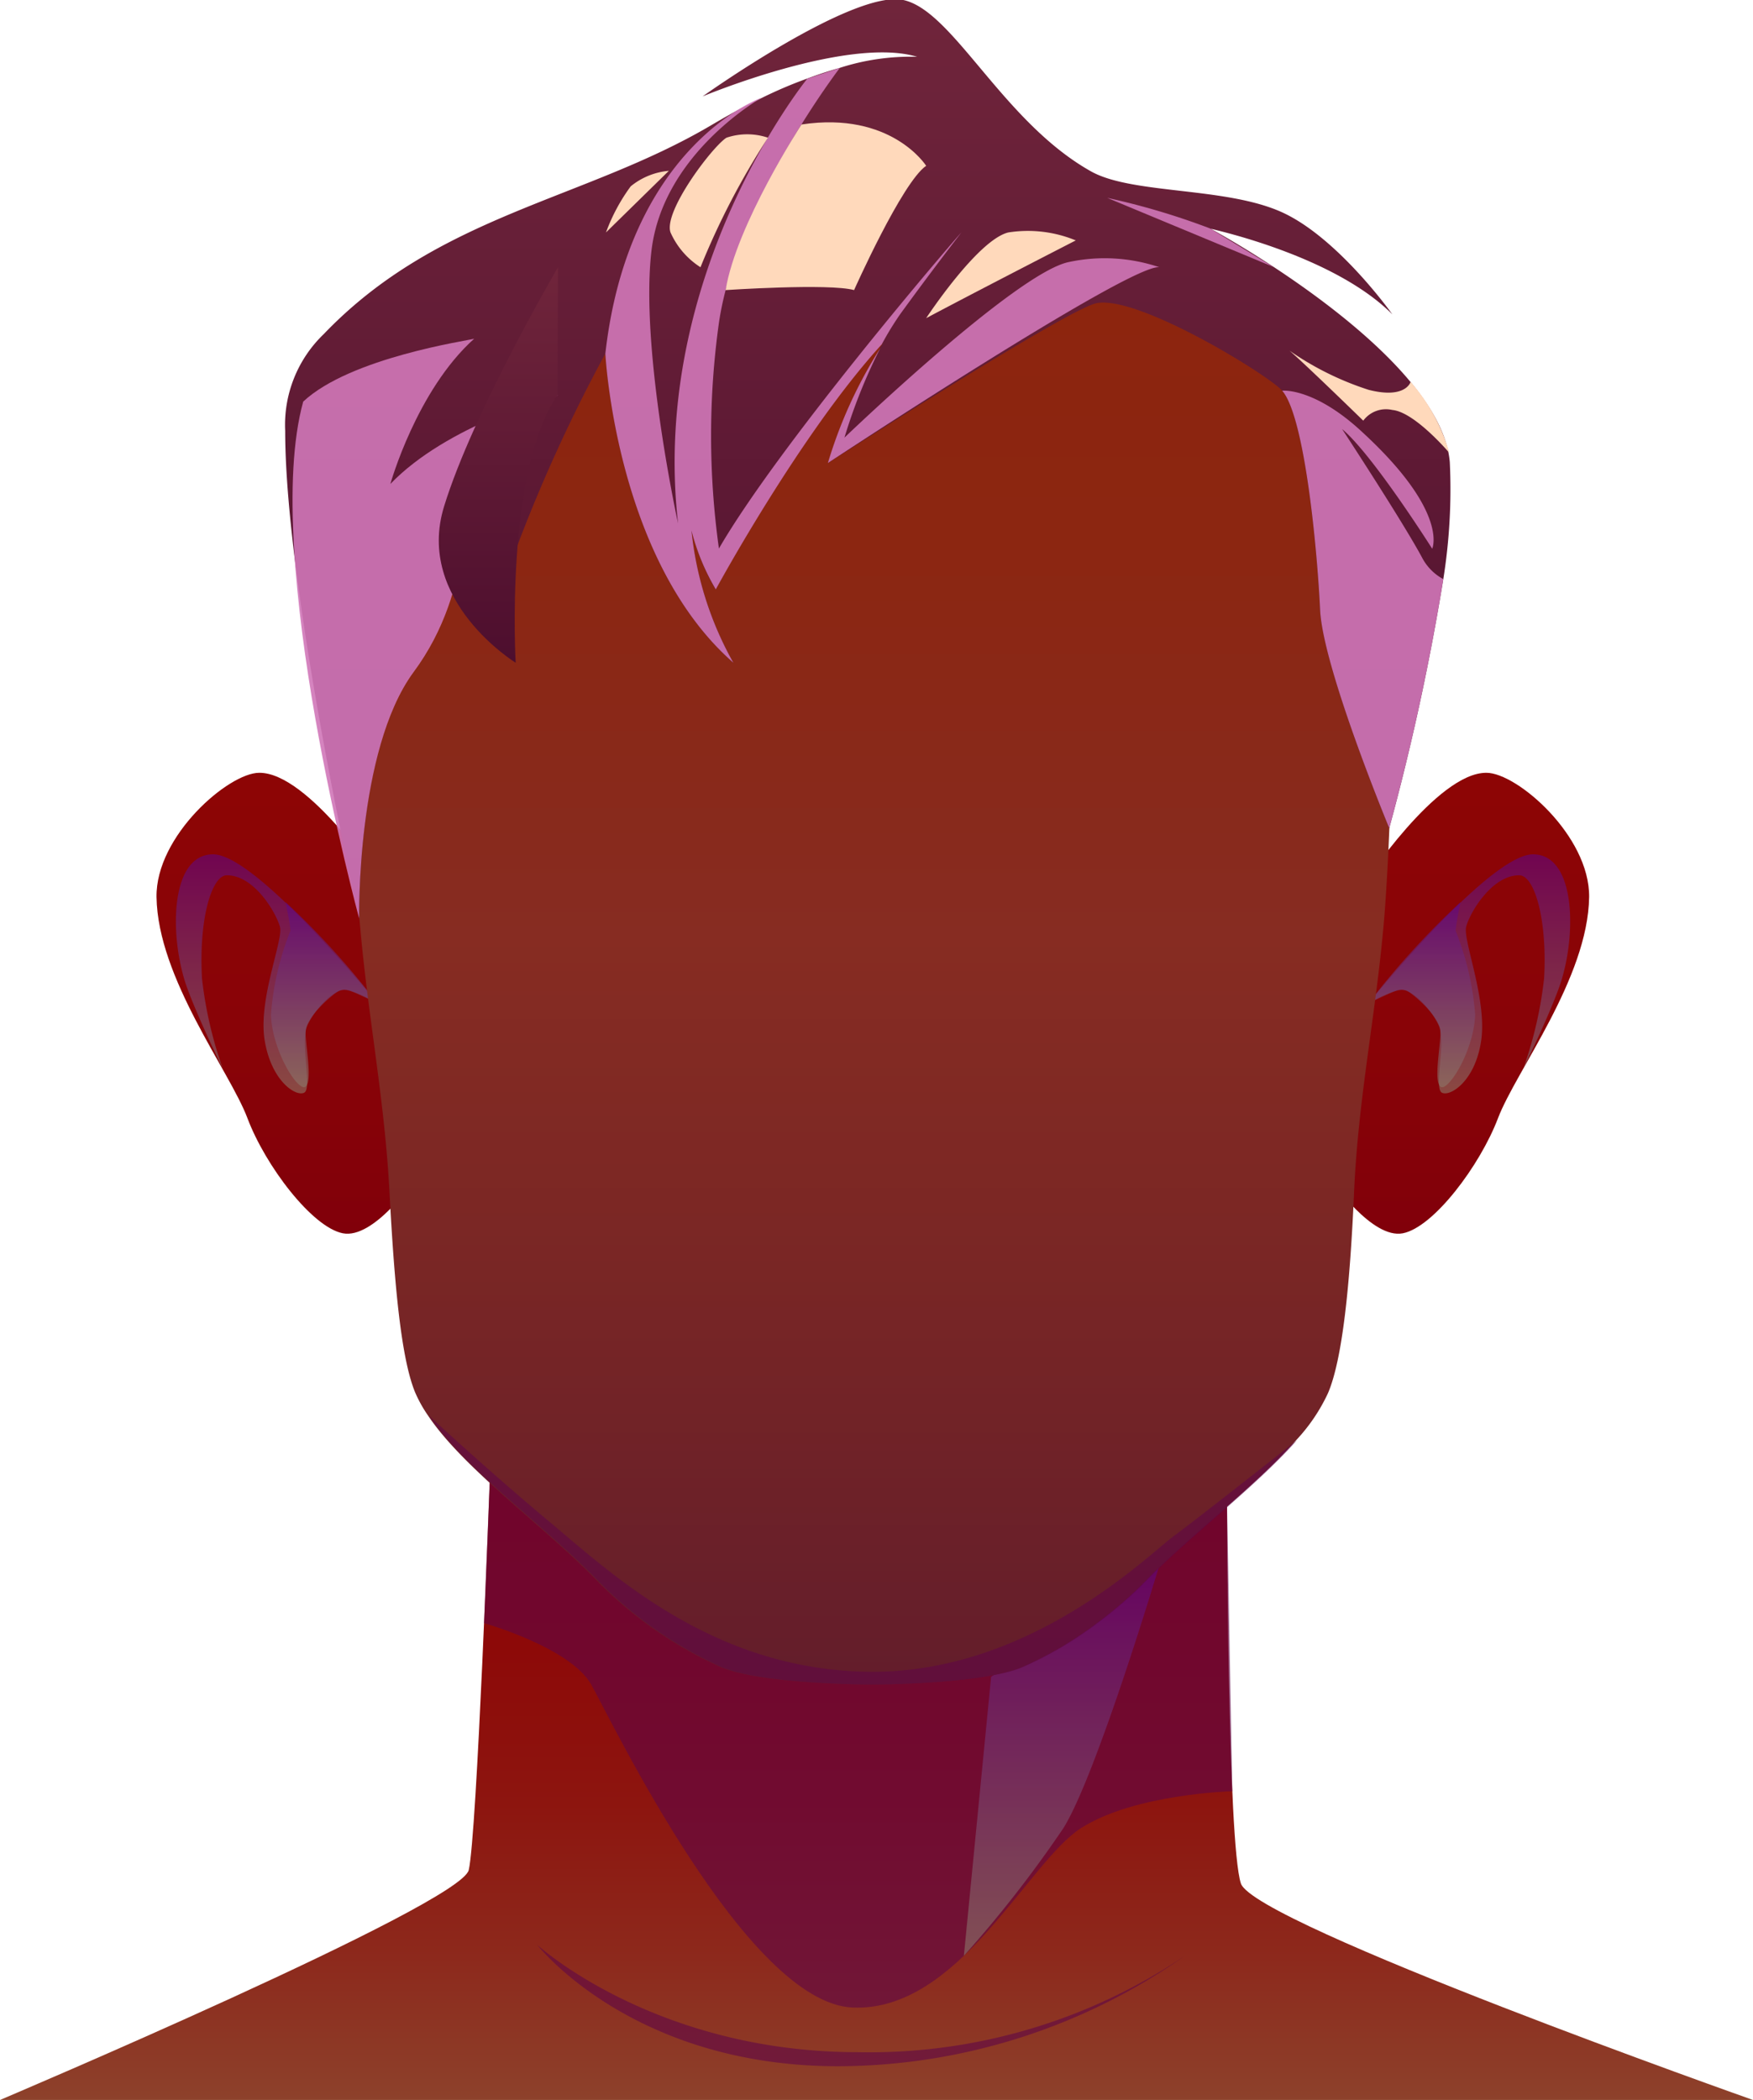 <svg viewBox="0 0 83.66 100.19" xmlns="http://www.w3.org/2000/svg" xmlns:xlink="http://www.w3.org/1999/xlink"><linearGradient id="a" gradientUnits="userSpaceOnUse" x1="41.83" x2="41.83" y1="100.19" y2="70.73"><stop offset="0" stop-color="#8d412b"/><stop offset=".23" stop-color="#8d291c"/><stop offset=".48" stop-color="#8d150f"/><stop offset=".74" stop-color="#8d0908"/><stop offset="1" stop-color="#8d0505"/></linearGradient><linearGradient id="b" gradientUnits="userSpaceOnUse" x1="50.66" x2="50.66" y1="93.31" y2="74.61"><stop offset="0" stop-color="#8d7869"/><stop offset=".99" stop-color="#5f0582"/></linearGradient><linearGradient id="c" gradientUnits="userSpaceOnUse" x1="69.7" x2="69.7" y1="58.86" y2="36.87"><stop offset="0" stop-color="#81000a"/><stop offset=".42" stop-color="#890307"/><stop offset="1" stop-color="#8d0505"/></linearGradient><linearGradient id="d" x1="70.13" x2="70.13" xlink:href="#b" y1="52.16" y2="40.76"/><linearGradient id="e" x1="67.86" x2="67.86" xlink:href="#b" y1="51.87" y2="43.03"/><linearGradient id="f" gradientTransform="matrix(-1 0 0 1 61.57 0)" x1="47.96" x2="47.96" xlink:href="#c" y1="58.86" y2="36.87"/><linearGradient id="g" gradientTransform="matrix(-1 0 0 1 61.57 0)" x1="48.39" x2="48.39" xlink:href="#b" y1="52.16" y2="40.76"/><linearGradient id="h" gradientTransform="matrix(-1 0 0 1 61.57 0)" x1="46.12" x2="46.12" xlink:href="#b" y1="51.87" y2="43.03"/><linearGradient id="i" gradientUnits="userSpaceOnUse" x1="41.21" x2="41.21" y1="80.38" y2="10.21"><stop offset="0" stop-color="#631d2b"/><stop offset=".28" stop-color="#792625"/><stop offset=".51" stop-color="#872c22"/><stop offset=".57" stop-color="#882a1d"/><stop offset=".78" stop-color="#8c2611"/><stop offset="1" stop-color="#8d240d"/></linearGradient><linearGradient id="j" gradientUnits="userSpaceOnUse" x1="41.44" x2="41.44" y1="43.82"><stop offset="0" stop-color="#4d0e2e"/><stop offset="1" stop-color="#70253b"/></linearGradient><linearGradient id="k" x1="23.79" x2="23.79" xlink:href="#j" y1="31.62" y2="12.75"/><path d="m23.37 70.73s-.61 16.83-1 18.49-22.37 10.97-22.37 10.97h83.66s-23.8-8.4-24.44-10.33-.66-18-.66-18z" fill="url(#a)"/><path d="m23.1 77.44s4.12 1.16 5.12 2.94 7.41 15.18 12.47 15.4 8.34-6.92 10.9-8.56 7.22-1.76 7.22-1.76l-.25-13.56-35.19-1.17z" fill="#5f0546" opacity=".6"/><path d="m47.3 80-1.3 13.31a57.08 57.08 0 0 0 4.75-6.09c1.6-2.56 4.6-12.61 4.6-12.61z" fill="url(#b)" opacity=".6"/><path d="m25.64 92.79s5.6 5.12 15.31 5.12a26.93 26.93 0 0 0 15.6-4.6 28.86 28.86 0 0 1 -16.55 5.27c-9.86 0-14.36-5.79-14.36-5.79z" fill="#5f0546" opacity=".6"/><path d="m65.07 42.19s3.5-5.34 5.87-5.32c1.45 0 4.93 3 4.9 5.93-.06 3.88-3.49 8.29-4.35 10.55s-3.07 5.2-4.54 5.49-3.39-2.51-3.39-2.51.72-10.63 1.51-14.14z" fill="url(#c)"/><path d="m65.32 47.86s5.75-7.1 7.84-7.1 2.09 4 1.25 6.34c-.58 1.6-1.72 3.9-1.72 3.9a19 19 0 0 0 1-4.32c.16-2.85-.47-4.93-1.19-4.92-1.32 0-2.37 1.82-2.53 2.46s1 3.45.72 5.41-1.49 2.71-1.88 2.5.21-2.42-.15-3.21-1.39-1.92-2-1.67-1.34.61-1.34.61z" fill="url(#d)" opacity=".6"/><path d="m65.32 47.86s1.42-.85 1.85-.58 1.53 1.26 1.57 1.88-.34 2.38 0 2.68 1.6-1.68 1.66-3.43a13.46 13.46 0 0 0 -.93-4c0-.24.23-1.37.23-1.37a38.4 38.4 0 0 0 -4.38 4.82z" fill="url(#e)" opacity=".6"/><path d="m18.24 42.19s-3.5-5.34-5.87-5.32c-1.45 0-4.94 3-4.9 5.93.06 3.88 3.49 8.29 4.34 10.55s3.08 5.2 4.55 5.49 3.39-2.51 3.39-2.51-.75-10.63-1.51-14.14z" fill="url(#f)"/><path d="m18 47.86s-5.74-7.1-7.83-7.1-2.09 4-1.25 6.34c.58 1.6 1.72 3.9 1.72 3.9a19 19 0 0 1 -1-4.32c-.16-2.85.47-4.93 1.19-4.92 1.32 0 2.36 1.82 2.53 2.46s-1.05 3.45-.73 5.41 1.5 2.71 1.89 2.5-.21-2.42.15-3.21 1.39-1.92 2-1.67 1.33.61 1.33.61z" fill="url(#g)" opacity=".6"/><path d="m18 47.86s-1.41-.85-1.84-.58-1.53 1.26-1.57 1.88.34 2.38 0 2.68-1.6-1.68-1.66-3.43a13.46 13.46 0 0 1 .93-4c0-.24-.23-1.37-.23-1.37a37.77 37.77 0 0 1 4.37 4.82z" fill="url(#h)" opacity=".6"/><path d="m66 44.47c-.39 4.18-1.19 8.07-1.38 12.44s-.55 7.93-1.24 9.55a8.51 8.51 0 0 1 -1.53 2.26c-1.94 2.19-5 4.49-7.12 6.64a19.18 19.18 0 0 1 -2.39 2.08 17.73 17.73 0 0 1 -3.59 2.11c-2 .82-7.16.82-7.16.82s-5.17 0-7.16-.82a19.3 19.3 0 0 1 -6-4.2c-2.47-2.54-6.32-5.29-8-7.81a6.32 6.32 0 0 1 -.61-1.09c-.68-1.62-1-5.18-1.23-9.55s-1-8.26-1.38-12.44-2-19.53-.78-22.86 17-11.4 25.2-11.4c5.73 0 14.65 4.4 19.89 8.18 2.22 1.6 3.78 3.09 4.14 4.08 1.23 3.34.76 17.83.34 22.01z" fill="url(#i)"/><path d="m61.89 68.72c-1.94 2.19-5 4.49-7.12 6.64a19.18 19.18 0 0 1 -2.39 2.08 17.73 17.73 0 0 1 -3.59 2.11c-2 .82-7.16.82-7.16.82s-5.17 0-7.16-.82a19.3 19.3 0 0 1 -6-4.2c-2.47-2.54-6.32-5.29-8-7.81 0 0 2.8 2.6 5.76 5.07s7.88 7.15 15.44 7.15 13.16-5.6 14.33-6.46 5.73-4.46 5.89-4.58z" fill="#5f0546" opacity=".6"/><path d="m68.88 27.63a115.86 115.86 0 0 1 -2.58 11.88s-3.17-7.64-3.3-10.42-.72-9.2-1.81-10.45c-.66-.75-6.83-4.54-8.84-4.18-1.37.25-12.83 7.63-12.83 7.63a21.92 21.92 0 0 1 2.48-5.46v-.06a2.42 2.42 0 0 0 .14-.21l-.07.07c-3.89 4.26-7.92 11.69-7.92 11.69a10.7 10.7 0 0 1 -1.15-2.81 16.2 16.2 0 0 0 2 6.31c-5.62-4.91-6.11-14.75-6.11-14.75a74.84 74.84 0 0 0 -4.23 9.24c-.59-2.85 1.8-8.08 1.93-8.68v-.72s0 2.13 0 2.14c-.23.15-3.23 2-3.91 3.24s.05 5.91-3 10c-2.68 3.73-2.54 11.73-2.54 11.73s-3.53-15.63-3.53-23.26a6 6 0 0 1 1.84-4.62c5.49-5.73 12.45-6.38 18.55-10 .48-.28.93-.54 1.37-.77l1.05-.53a20.91 20.91 0 0 1 2.07-.88c.56-.21 1.08-.38 1.55-.51a11 11 0 0 1 3.73-.54c-3.32-1-10.24 1.89-10.24 1.89s7.18-5.12 9.58-4.6 4.76 5.85 9 8.2c2 1.08 6.43.71 9.1 1.94s5.24 4.86 5.24 4.86c-2.76-2.77-8.34-4-8.68-4.09l.11.06c.38.21 1.48.83 2.85 1.73 3.31 2.17 8.17 5.92 8.46 9.35a27.14 27.14 0 0 1 -.31 5.58z" fill="url(#j)"/><g fill="#d177b8"><path d="m33 25.31a16.2 16.2 0 0 0 2 6.31c-5.62-4.91-6.11-14.75-6.11-14.75.84-7.44 4.57-10.58 6.44-11.7a8 8 0 0 1 1.05-.53c-.32.19-4.76 2.8-5.29 7.33-.55 4.71 1.27 13 1.27 13-1.36-11.97 6.17-21.22 6.17-21.22l1.55-.51s-4.93 6.43-5.77 12.16a38.92 38.92 0 0 0 0 10.77c2.8-4.83 10.6-14 11.57-15.08-.33.43-1.54 2-2.92 3.9a14.52 14.52 0 0 0 -.88 1.44c-3.89 4.26-7.92 11.69-7.92 11.69a10.7 10.7 0 0 1 -1.16-2.81z" opacity=".9"/><path d="m55.33 12.75c-1.37-.19-15.82 9.34-15.82 9.34a21.92 21.92 0 0 1 2.49-5.46 26.24 26.24 0 0 0 -1.7 4.25c.25-.24 8.25-7.9 10.72-8.38a8.15 8.15 0 0 1 4.31.25z" opacity=".9"/><path d="m68.88 27.63a115.86 115.86 0 0 1 -2.58 11.88s-3.17-7.64-3.3-10.42-.72-9.2-1.81-10.45c0 0 1.53-.17 3.85 2 4.13 3.81 3.31 5.54 3.31 5.54s-2.83-4.48-4.3-5.71c0 0 2.91 4.44 3.82 6.14a2.47 2.47 0 0 0 1.01 1.02z" opacity=".9"/><path d="m57.75 10.9a34.32 34.32 0 0 0 -4.91-1.46l7.94 3.3z" opacity=".9"/><path d="m26.63 18.85c-.23.15-3.23 2-3.91 3.24s.05 5.91-3 10c-2.72 3.73-2.58 11.73-2.58 11.73s-4.7-17.3-2.67-24.66c2.26-2.11 7.87-2.91 8.16-3-2.75 2.46-4 6.93-4 6.93 2.7-2.81 7.69-4.16 8-4.24z" opacity=".9"/></g><path d="m26.63 12.75s-4.06 6.92-5.44 11.42 3.42 7.45 3.42 7.45-.53-9.15 2-12.77z" fill="url(#k)"/><path d="m61.54 16.73a14.24 14.24 0 0 0 3.78 1.87c1.77.45 2-.38 2-.38a8.79 8.79 0 0 1 1.85 3.39s-1.65-1.95-2.72-2.05a1.35 1.35 0 0 0 -1.39.51s-2.77-2.7-3.52-3.34z" fill="#ffd9bb"/><path d="m38.25 5.94s-3.11 4.77-3.62 7.9c0 0 4.93-.33 6.13 0 0 0 2.29-5.14 3.44-5.93 0 0-1.66-2.62-5.95-1.97z" fill="#ffd9bb"/><path d="m36.65 6.57a36.26 36.26 0 0 0 -3.22 6.18 3.8 3.8 0 0 1 -1.43-1.66c-.35-1 2-4.1 2.67-4.52a3.1 3.1 0 0 1 1.98 0z" fill="#ffd9bb"/><path d="m31.92 8.15-3 2.94a8.82 8.82 0 0 1 1.18-2.2 3.33 3.33 0 0 1 1.82-.74z" fill="#ffd9bb"/><path d="m44.2 15.18s2.45-3.73 3.92-4.09a6 6 0 0 1 3.22.38s-4.62 2.37-7.14 3.71z" fill="#ffd9bb"/></svg>